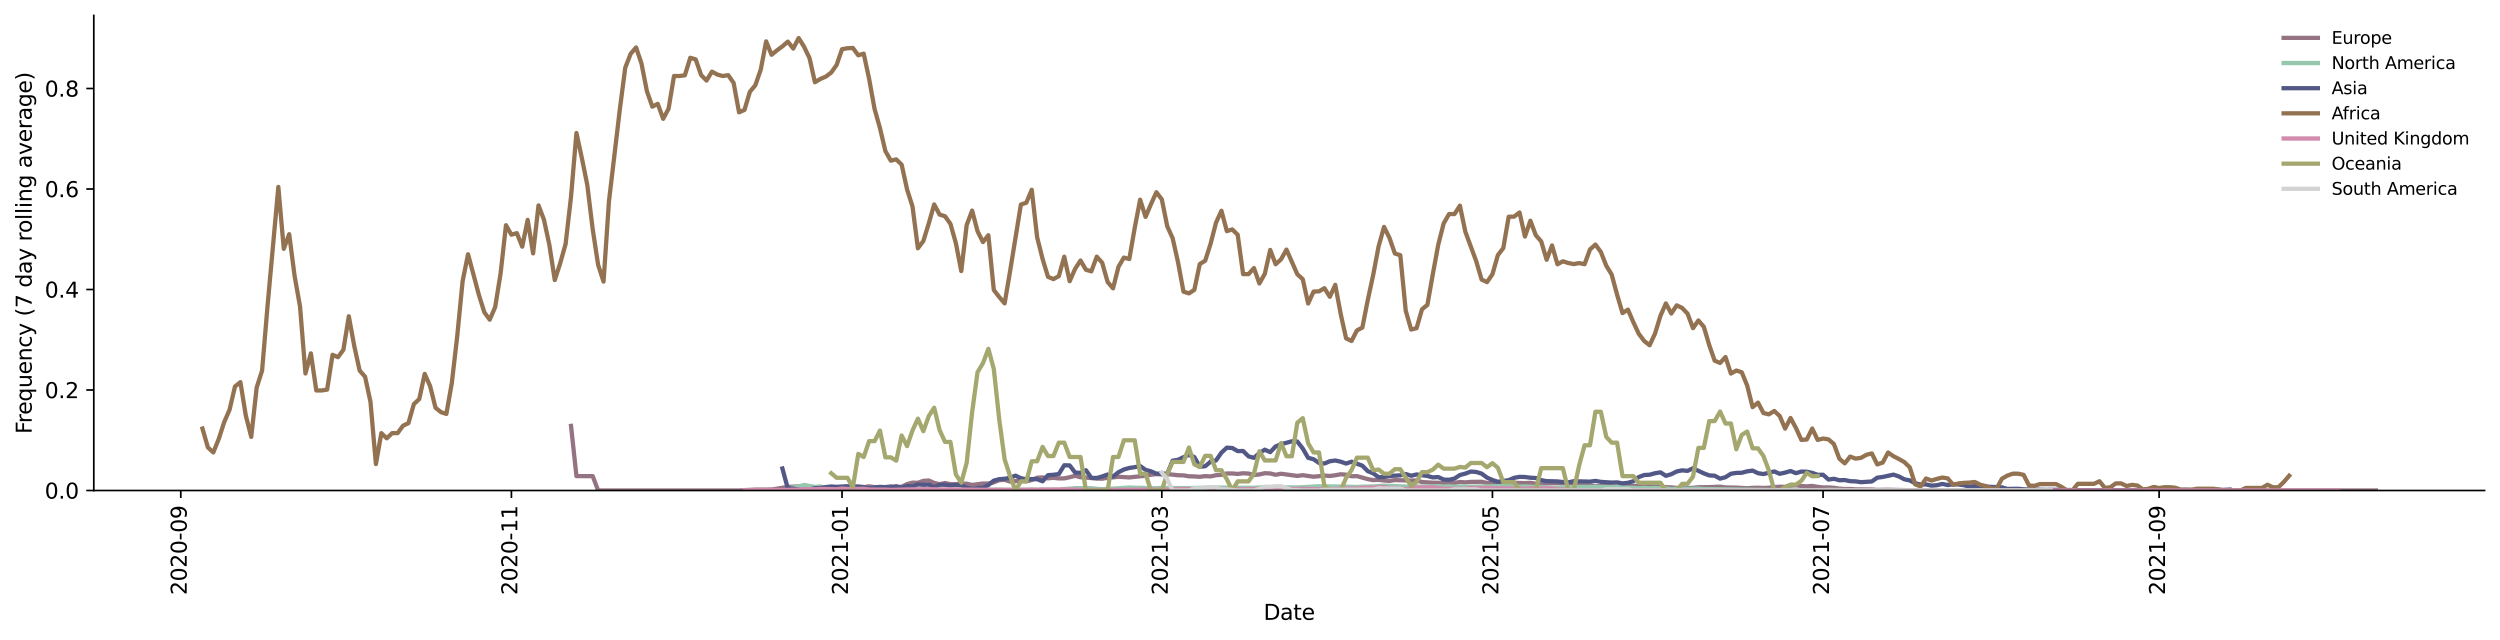 <?xml version="1.0" encoding="utf-8" standalone="no"?>
<!DOCTYPE svg PUBLIC "-//W3C//DTD SVG 1.1//EN"
  "http://www.w3.org/Graphics/SVG/1.1/DTD/svg11.dtd">
<svg height="298.621pt" version="1.1" viewBox="0 0 1166.981 298.621" width="1166.981pt" xmlns="http://www.w3.org/2000/svg" xmlns:xlink="http://www.w3.org/1999/xlink">
 <defs>
  <style type="text/css">*{stroke-linecap:butt;stroke-linejoin:round;}</style>
 </defs>
 <g id="figure_1">
  <g id="patch_1">
   <path d="M 0 298.621 
L 1166.981 298.621 
L 1166.981 0 
L 0 0 
z
" style="fill:#ffffff;"/>
  </g>
  <g id="axes_1">
   <g id="patch_2">
    <path d="M 43.781 228.96 
L 1159.781 228.96 
L 1159.781 7.2 
L 43.781 7.2 
z
" style="fill:#ffffff;"/>
   </g>
   <g id="matplotlib.axis_1">
    <g id="xtick_1">
     <g id="line2d_1">
      <defs>
       <path d="M 0 0 
L 0 3.5 
" id="mf5bea81664" style="stroke:#000000;stroke-width:0.8;"/>
      </defs>
      <g>
       <use style="stroke:#000000;stroke-width:0.8;" x="84.388" xlink:href="#mf5bea81664" y="228.96"/>
      </g>
     </g>
     <g id="text_1">
      <!-- 2020-09 -->
      <g transform="translate(87.148 277.743)rotate(-90)scale(0.1 -0.1)">
       <defs>
        <path d="M 1228 531 
L 3431 531 
L 3431 0 
L 469 0 
L 469 531 
Q 828 903 1448 1529 
Q 2069 2156 2228 2338 
Q 2531 2678 2651 2914 
Q 2772 3150 2772 3378 
Q 2772 3750 2511 3984 
Q 2250 4219 1831 4219 
Q 1534 4219 1204 4116 
Q 875 4013 500 3803 
L 500 4441 
Q 881 4594 1212 4672 
Q 1544 4750 1819 4750 
Q 2544 4750 2975 4387 
Q 3406 4025 3406 3419 
Q 3406 3131 3298 2873 
Q 3191 2616 2906 2266 
Q 2828 2175 2409 1742 
Q 1991 1309 1228 531 
z
" id="DejaVuSans-32" transform="scale(0.016)"/>
        <path d="M 2034 4250 
Q 1547 4250 1301 3770 
Q 1056 3291 1056 2328 
Q 1056 1369 1301 889 
Q 1547 409 2034 409 
Q 2525 409 2770 889 
Q 3016 1369 3016 2328 
Q 3016 3291 2770 3770 
Q 2525 4250 2034 4250 
z
M 2034 4750 
Q 2819 4750 3233 4129 
Q 3647 3509 3647 2328 
Q 3647 1150 3233 529 
Q 2819 -91 2034 -91 
Q 1250 -91 836 529 
Q 422 1150 422 2328 
Q 422 3509 836 4129 
Q 1250 4750 2034 4750 
z
" id="DejaVuSans-30" transform="scale(0.016)"/>
        <path d="M 313 2009 
L 1997 2009 
L 1997 1497 
L 313 1497 
L 313 2009 
z
" id="DejaVuSans-2d" transform="scale(0.016)"/>
        <path d="M 703 97 
L 703 672 
Q 941 559 1184 500 
Q 1428 441 1663 441 
Q 2288 441 2617 861 
Q 2947 1281 2994 2138 
Q 2813 1869 2534 1725 
Q 2256 1581 1919 1581 
Q 1219 1581 811 2004 
Q 403 2428 403 3163 
Q 403 3881 828 4315 
Q 1253 4750 1959 4750 
Q 2769 4750 3195 4129 
Q 3622 3509 3622 2328 
Q 3622 1225 3098 567 
Q 2575 -91 1691 -91 
Q 1453 -91 1209 -44 
Q 966 3 703 97 
z
M 1959 2075 
Q 2384 2075 2632 2365 
Q 2881 2656 2881 3163 
Q 2881 3666 2632 3958 
Q 2384 4250 1959 4250 
Q 1534 4250 1286 3958 
Q 1038 3666 1038 3163 
Q 1038 2656 1286 2365 
Q 1534 2075 1959 2075 
z
" id="DejaVuSans-39" transform="scale(0.016)"/>
       </defs>
       <use xlink:href="#DejaVuSans-32"/>
       <use x="63.623" xlink:href="#DejaVuSans-30"/>
       <use x="127.246" xlink:href="#DejaVuSans-32"/>
       <use x="190.869" xlink:href="#DejaVuSans-30"/>
       <use x="254.492" xlink:href="#DejaVuSans-2d"/>
       <use x="290.576" xlink:href="#DejaVuSans-30"/>
       <use x="354.199" xlink:href="#DejaVuSans-39"/>
      </g>
     </g>
    </g>
    <g id="xtick_2">
     <g id="line2d_2">
      <g>
       <use style="stroke:#000000;stroke-width:0.8;" x="238.721" xlink:href="#mf5bea81664" y="228.96"/>
      </g>
     </g>
     <g id="text_2">
      <!-- 2020-11 -->
      <g transform="translate(241.48 277.743)rotate(-90)scale(0.1 -0.1)">
       <defs>
        <path d="M 794 531 
L 1825 531 
L 1825 4091 
L 703 3866 
L 703 4441 
L 1819 4666 
L 2450 4666 
L 2450 531 
L 3481 531 
L 3481 0 
L 794 0 
L 794 531 
z
" id="DejaVuSans-31" transform="scale(0.016)"/>
       </defs>
       <use xlink:href="#DejaVuSans-32"/>
       <use x="63.623" xlink:href="#DejaVuSans-30"/>
       <use x="127.246" xlink:href="#DejaVuSans-32"/>
       <use x="190.869" xlink:href="#DejaVuSans-30"/>
       <use x="254.492" xlink:href="#DejaVuSans-2d"/>
       <use x="290.576" xlink:href="#DejaVuSans-31"/>
       <use x="354.199" xlink:href="#DejaVuSans-31"/>
      </g>
     </g>
    </g>
    <g id="xtick_3">
     <g id="line2d_3">
      <g>
       <use style="stroke:#000000;stroke-width:0.8;" x="393.053" xlink:href="#mf5bea81664" y="228.96"/>
      </g>
     </g>
     <g id="text_3">
      <!-- 2021-01 -->
      <g transform="translate(395.812 277.743)rotate(-90)scale(0.1 -0.1)">
       <use xlink:href="#DejaVuSans-32"/>
       <use x="63.623" xlink:href="#DejaVuSans-30"/>
       <use x="127.246" xlink:href="#DejaVuSans-32"/>
       <use x="190.869" xlink:href="#DejaVuSans-31"/>
       <use x="254.492" xlink:href="#DejaVuSans-2d"/>
       <use x="290.576" xlink:href="#DejaVuSans-30"/>
       <use x="354.199" xlink:href="#DejaVuSans-31"/>
      </g>
     </g>
    </g>
    <g id="xtick_4">
     <g id="line2d_4">
      <g>
       <use style="stroke:#000000;stroke-width:0.8;" x="542.325" xlink:href="#mf5bea81664" y="228.96"/>
      </g>
     </g>
     <g id="text_4">
      <!-- 2021-03 -->
      <g transform="translate(545.085 277.743)rotate(-90)scale(0.1 -0.1)">
       <defs>
        <path d="M 2597 2516 
Q 3050 2419 3304 2112 
Q 3559 1806 3559 1356 
Q 3559 666 3084 287 
Q 2609 -91 1734 -91 
Q 1441 -91 1130 -33 
Q 819 25 488 141 
L 488 750 
Q 750 597 1062 519 
Q 1375 441 1716 441 
Q 2309 441 2620 675 
Q 2931 909 2931 1356 
Q 2931 1769 2642 2001 
Q 2353 2234 1838 2234 
L 1294 2234 
L 1294 2753 
L 1863 2753 
Q 2328 2753 2575 2939 
Q 2822 3125 2822 3475 
Q 2822 3834 2567 4026 
Q 2313 4219 1838 4219 
Q 1578 4219 1281 4162 
Q 984 4106 628 3988 
L 628 4550 
Q 988 4650 1302 4700 
Q 1616 4750 1894 4750 
Q 2613 4750 3031 4423 
Q 3450 4097 3450 3541 
Q 3450 3153 3228 2886 
Q 3006 2619 2597 2516 
z
" id="DejaVuSans-33" transform="scale(0.016)"/>
       </defs>
       <use xlink:href="#DejaVuSans-32"/>
       <use x="63.623" xlink:href="#DejaVuSans-30"/>
       <use x="127.246" xlink:href="#DejaVuSans-32"/>
       <use x="190.869" xlink:href="#DejaVuSans-31"/>
       <use x="254.492" xlink:href="#DejaVuSans-2d"/>
       <use x="290.576" xlink:href="#DejaVuSans-30"/>
       <use x="354.199" xlink:href="#DejaVuSans-33"/>
      </g>
     </g>
    </g>
    <g id="xtick_5">
     <g id="line2d_5">
      <g>
       <use style="stroke:#000000;stroke-width:0.8;" x="696.658" xlink:href="#mf5bea81664" y="228.96"/>
      </g>
     </g>
     <g id="text_5">
      <!-- 2021-05 -->
      <g transform="translate(699.417 277.743)rotate(-90)scale(0.1 -0.1)">
       <defs>
        <path d="M 691 4666 
L 3169 4666 
L 3169 4134 
L 1269 4134 
L 1269 2991 
Q 1406 3038 1543 3061 
Q 1681 3084 1819 3084 
Q 2600 3084 3056 2656 
Q 3513 2228 3513 1497 
Q 3513 744 3044 326 
Q 2575 -91 1722 -91 
Q 1428 -91 1123 -41 
Q 819 9 494 109 
L 494 744 
Q 775 591 1075 516 
Q 1375 441 1709 441 
Q 2250 441 2565 725 
Q 2881 1009 2881 1497 
Q 2881 1984 2565 2268 
Q 2250 2553 1709 2553 
Q 1456 2553 1204 2497 
Q 953 2441 691 2322 
L 691 4666 
z
" id="DejaVuSans-35" transform="scale(0.016)"/>
       </defs>
       <use xlink:href="#DejaVuSans-32"/>
       <use x="63.623" xlink:href="#DejaVuSans-30"/>
       <use x="127.246" xlink:href="#DejaVuSans-32"/>
       <use x="190.869" xlink:href="#DejaVuSans-31"/>
       <use x="254.492" xlink:href="#DejaVuSans-2d"/>
       <use x="290.576" xlink:href="#DejaVuSans-30"/>
       <use x="354.199" xlink:href="#DejaVuSans-35"/>
      </g>
     </g>
    </g>
    <g id="xtick_6">
     <g id="line2d_6">
      <g>
       <use style="stroke:#000000;stroke-width:0.8;" x="850.99" xlink:href="#mf5bea81664" y="228.96"/>
      </g>
     </g>
     <g id="text_6">
      <!-- 2021-07 -->
      <g transform="translate(853.749 277.743)rotate(-90)scale(0.1 -0.1)">
       <defs>
        <path d="M 525 4666 
L 3525 4666 
L 3525 4397 
L 1831 0 
L 1172 0 
L 2766 4134 
L 525 4134 
L 525 4666 
z
" id="DejaVuSans-37" transform="scale(0.016)"/>
       </defs>
       <use xlink:href="#DejaVuSans-32"/>
       <use x="63.623" xlink:href="#DejaVuSans-30"/>
       <use x="127.246" xlink:href="#DejaVuSans-32"/>
       <use x="190.869" xlink:href="#DejaVuSans-31"/>
       <use x="254.492" xlink:href="#DejaVuSans-2d"/>
       <use x="290.576" xlink:href="#DejaVuSans-30"/>
       <use x="354.199" xlink:href="#DejaVuSans-37"/>
      </g>
     </g>
    </g>
    <g id="xtick_7">
     <g id="line2d_7">
      <g>
       <use style="stroke:#000000;stroke-width:0.8;" x="1007.852" xlink:href="#mf5bea81664" y="228.96"/>
      </g>
     </g>
     <g id="text_7">
      <!-- 2021-09 -->
      <g transform="translate(1010.612 277.743)rotate(-90)scale(0.1 -0.1)">
       <use xlink:href="#DejaVuSans-32"/>
       <use x="63.623" xlink:href="#DejaVuSans-30"/>
       <use x="127.246" xlink:href="#DejaVuSans-32"/>
       <use x="190.869" xlink:href="#DejaVuSans-31"/>
       <use x="254.492" xlink:href="#DejaVuSans-2d"/>
       <use x="290.576" xlink:href="#DejaVuSans-30"/>
       <use x="354.199" xlink:href="#DejaVuSans-39"/>
      </g>
     </g>
    </g>
    <g id="text_8">
     <!-- Date -->
     <g transform="translate(589.83 289.341)scale(0.1 -0.1)">
      <defs>
       <path d="M 1259 4147 
L 1259 519 
L 2022 519 
Q 2988 519 3436 956 
Q 3884 1394 3884 2338 
Q 3884 3275 3436 3711 
Q 2988 4147 2022 4147 
L 1259 4147 
z
M 628 4666 
L 1925 4666 
Q 3281 4666 3915 4102 
Q 4550 3538 4550 2338 
Q 4550 1131 3912 565 
Q 3275 0 1925 0 
L 628 0 
L 628 4666 
z
" id="DejaVuSans-44" transform="scale(0.016)"/>
       <path d="M 2194 1759 
Q 1497 1759 1228 1600 
Q 959 1441 959 1056 
Q 959 750 1161 570 
Q 1363 391 1709 391 
Q 2188 391 2477 730 
Q 2766 1069 2766 1631 
L 2766 1759 
L 2194 1759 
z
M 3341 1997 
L 3341 0 
L 2766 0 
L 2766 531 
Q 2569 213 2275 61 
Q 1981 -91 1556 -91 
Q 1019 -91 701 211 
Q 384 513 384 1019 
Q 384 1609 779 1909 
Q 1175 2209 1959 2209 
L 2766 2209 
L 2766 2266 
Q 2766 2663 2505 2880 
Q 2244 3097 1772 3097 
Q 1472 3097 1187 3025 
Q 903 2953 641 2809 
L 641 3341 
Q 956 3463 1253 3523 
Q 1550 3584 1831 3584 
Q 2591 3584 2966 3190 
Q 3341 2797 3341 1997 
z
" id="DejaVuSans-61" transform="scale(0.016)"/>
       <path d="M 1172 4494 
L 1172 3500 
L 2356 3500 
L 2356 3053 
L 1172 3053 
L 1172 1153 
Q 1172 725 1289 603 
Q 1406 481 1766 481 
L 2356 481 
L 2356 0 
L 1766 0 
Q 1100 0 847 248 
Q 594 497 594 1153 
L 594 3053 
L 172 3053 
L 172 3500 
L 594 3500 
L 594 4494 
L 1172 4494 
z
" id="DejaVuSans-74" transform="scale(0.016)"/>
       <path d="M 3597 1894 
L 3597 1613 
L 953 1613 
Q 991 1019 1311 708 
Q 1631 397 2203 397 
Q 2534 397 2845 478 
Q 3156 559 3463 722 
L 3463 178 
Q 3153 47 2828 -22 
Q 2503 -91 2169 -91 
Q 1331 -91 842 396 
Q 353 884 353 1716 
Q 353 2575 817 3079 
Q 1281 3584 2069 3584 
Q 2775 3584 3186 3129 
Q 3597 2675 3597 1894 
z
M 3022 2063 
Q 3016 2534 2758 2815 
Q 2500 3097 2075 3097 
Q 1594 3097 1305 2825 
Q 1016 2553 972 2059 
L 3022 2063 
z
" id="DejaVuSans-65" transform="scale(0.016)"/>
      </defs>
      <use xlink:href="#DejaVuSans-44"/>
      <use x="77.002" xlink:href="#DejaVuSans-61"/>
      <use x="138.281" xlink:href="#DejaVuSans-74"/>
      <use x="177.49" xlink:href="#DejaVuSans-65"/>
     </g>
    </g>
   </g>
   <g id="matplotlib.axis_2">
    <g id="ytick_1">
     <g id="line2d_8">
      <defs>
       <path d="M 0 0 
L -3.5 0 
" id="mf7f857dc1d" style="stroke:#000000;stroke-width:0.8;"/>
      </defs>
      <g>
       <use style="stroke:#000000;stroke-width:0.8;" x="43.781" xlink:href="#mf7f857dc1d" y="228.96"/>
      </g>
     </g>
     <g id="text_9">
      <!-- 0.0 -->
      <g transform="translate(20.878 232.759)scale(0.1 -0.1)">
       <defs>
        <path d="M 684 794 
L 1344 794 
L 1344 0 
L 684 0 
L 684 794 
z
" id="DejaVuSans-2e" transform="scale(0.016)"/>
       </defs>
       <use xlink:href="#DejaVuSans-30"/>
       <use x="63.623" xlink:href="#DejaVuSans-2e"/>
       <use x="95.41" xlink:href="#DejaVuSans-30"/>
      </g>
     </g>
    </g>
    <g id="ytick_2">
     <g id="line2d_9">
      <g>
       <use style="stroke:#000000;stroke-width:0.8;" x="43.781" xlink:href="#mf7f857dc1d" y="182.047"/>
      </g>
     </g>
     <g id="text_10">
      <!-- 0.2 -->
      <g transform="translate(20.878 185.847)scale(0.1 -0.1)">
       <use xlink:href="#DejaVuSans-30"/>
       <use x="63.623" xlink:href="#DejaVuSans-2e"/>
       <use x="95.41" xlink:href="#DejaVuSans-32"/>
      </g>
     </g>
    </g>
    <g id="ytick_3">
     <g id="line2d_10">
      <g>
       <use style="stroke:#000000;stroke-width:0.8;" x="43.781" xlink:href="#mf7f857dc1d" y="135.135"/>
      </g>
     </g>
     <g id="text_11">
      <!-- 0.4 -->
      <g transform="translate(20.878 138.934)scale(0.1 -0.1)">
       <defs>
        <path d="M 2419 4116 
L 825 1625 
L 2419 1625 
L 2419 4116 
z
M 2253 4666 
L 3047 4666 
L 3047 1625 
L 3713 1625 
L 3713 1100 
L 3047 1100 
L 3047 0 
L 2419 0 
L 2419 1100 
L 313 1100 
L 313 1709 
L 2253 4666 
z
" id="DejaVuSans-34" transform="scale(0.016)"/>
       </defs>
       <use xlink:href="#DejaVuSans-30"/>
       <use x="63.623" xlink:href="#DejaVuSans-2e"/>
       <use x="95.41" xlink:href="#DejaVuSans-34"/>
      </g>
     </g>
    </g>
    <g id="ytick_4">
     <g id="line2d_11">
      <g>
       <use style="stroke:#000000;stroke-width:0.8;" x="43.781" xlink:href="#mf7f857dc1d" y="88.222"/>
      </g>
     </g>
     <g id="text_12">
      <!-- 0.6 -->
      <g transform="translate(20.878 92.021)scale(0.1 -0.1)">
       <defs>
        <path d="M 2113 2584 
Q 1688 2584 1439 2293 
Q 1191 2003 1191 1497 
Q 1191 994 1439 701 
Q 1688 409 2113 409 
Q 2538 409 2786 701 
Q 3034 994 3034 1497 
Q 3034 2003 2786 2293 
Q 2538 2584 2113 2584 
z
M 3366 4563 
L 3366 3988 
Q 3128 4100 2886 4159 
Q 2644 4219 2406 4219 
Q 1781 4219 1451 3797 
Q 1122 3375 1075 2522 
Q 1259 2794 1537 2939 
Q 1816 3084 2150 3084 
Q 2853 3084 3261 2657 
Q 3669 2231 3669 1497 
Q 3669 778 3244 343 
Q 2819 -91 2113 -91 
Q 1303 -91 875 529 
Q 447 1150 447 2328 
Q 447 3434 972 4092 
Q 1497 4750 2381 4750 
Q 2619 4750 2861 4703 
Q 3103 4656 3366 4563 
z
" id="DejaVuSans-36" transform="scale(0.016)"/>
       </defs>
       <use xlink:href="#DejaVuSans-30"/>
       <use x="63.623" xlink:href="#DejaVuSans-2e"/>
       <use x="95.41" xlink:href="#DejaVuSans-36"/>
      </g>
     </g>
    </g>
    <g id="ytick_5">
     <g id="line2d_12">
      <g>
       <use style="stroke:#000000;stroke-width:0.8;" x="43.781" xlink:href="#mf7f857dc1d" y="41.31"/>
      </g>
     </g>
     <g id="text_13">
      <!-- 0.8 -->
      <g transform="translate(20.878 45.109)scale(0.1 -0.1)">
       <defs>
        <path d="M 2034 2216 
Q 1584 2216 1326 1975 
Q 1069 1734 1069 1313 
Q 1069 891 1326 650 
Q 1584 409 2034 409 
Q 2484 409 2743 651 
Q 3003 894 3003 1313 
Q 3003 1734 2745 1975 
Q 2488 2216 2034 2216 
z
M 1403 2484 
Q 997 2584 770 2862 
Q 544 3141 544 3541 
Q 544 4100 942 4425 
Q 1341 4750 2034 4750 
Q 2731 4750 3128 4425 
Q 3525 4100 3525 3541 
Q 3525 3141 3298 2862 
Q 3072 2584 2669 2484 
Q 3125 2378 3379 2068 
Q 3634 1759 3634 1313 
Q 3634 634 3220 271 
Q 2806 -91 2034 -91 
Q 1263 -91 848 271 
Q 434 634 434 1313 
Q 434 1759 690 2068 
Q 947 2378 1403 2484 
z
M 1172 3481 
Q 1172 3119 1398 2916 
Q 1625 2713 2034 2713 
Q 2441 2713 2670 2916 
Q 2900 3119 2900 3481 
Q 2900 3844 2670 4047 
Q 2441 4250 2034 4250 
Q 1625 4250 1398 4047 
Q 1172 3844 1172 3481 
z
" id="DejaVuSans-38" transform="scale(0.016)"/>
       </defs>
       <use xlink:href="#DejaVuSans-30"/>
       <use x="63.623" xlink:href="#DejaVuSans-2e"/>
       <use x="95.41" xlink:href="#DejaVuSans-38"/>
      </g>
     </g>
    </g>
    <g id="text_14">
     <!-- Frequency (7 day rolling average) -->
     <g transform="translate(14.798 202.529)rotate(-90)scale(0.1 -0.1)">
      <defs>
       <path d="M 628 4666 
L 3309 4666 
L 3309 4134 
L 1259 4134 
L 1259 2759 
L 3109 2759 
L 3109 2228 
L 1259 2228 
L 1259 0 
L 628 0 
L 628 4666 
z
" id="DejaVuSans-46" transform="scale(0.016)"/>
       <path d="M 2631 2963 
Q 2534 3019 2420 3045 
Q 2306 3072 2169 3072 
Q 1681 3072 1420 2755 
Q 1159 2438 1159 1844 
L 1159 0 
L 581 0 
L 581 3500 
L 1159 3500 
L 1159 2956 
Q 1341 3275 1631 3429 
Q 1922 3584 2338 3584 
Q 2397 3584 2469 3576 
Q 2541 3569 2628 3553 
L 2631 2963 
z
" id="DejaVuSans-72" transform="scale(0.016)"/>
       <path d="M 947 1747 
Q 947 1113 1208 752 
Q 1469 391 1925 391 
Q 2381 391 2643 752 
Q 2906 1113 2906 1747 
Q 2906 2381 2643 2742 
Q 2381 3103 1925 3103 
Q 1469 3103 1208 2742 
Q 947 2381 947 1747 
z
M 2906 525 
Q 2725 213 2448 61 
Q 2172 -91 1784 -91 
Q 1150 -91 751 415 
Q 353 922 353 1747 
Q 353 2572 751 3078 
Q 1150 3584 1784 3584 
Q 2172 3584 2448 3432 
Q 2725 3281 2906 2969 
L 2906 3500 
L 3481 3500 
L 3481 -1331 
L 2906 -1331 
L 2906 525 
z
" id="DejaVuSans-71" transform="scale(0.016)"/>
       <path d="M 544 1381 
L 544 3500 
L 1119 3500 
L 1119 1403 
Q 1119 906 1312 657 
Q 1506 409 1894 409 
Q 2359 409 2629 706 
Q 2900 1003 2900 1516 
L 2900 3500 
L 3475 3500 
L 3475 0 
L 2900 0 
L 2900 538 
Q 2691 219 2414 64 
Q 2138 -91 1772 -91 
Q 1169 -91 856 284 
Q 544 659 544 1381 
z
M 1991 3584 
L 1991 3584 
z
" id="DejaVuSans-75" transform="scale(0.016)"/>
       <path d="M 3513 2113 
L 3513 0 
L 2938 0 
L 2938 2094 
Q 2938 2591 2744 2837 
Q 2550 3084 2163 3084 
Q 1697 3084 1428 2787 
Q 1159 2491 1159 1978 
L 1159 0 
L 581 0 
L 581 3500 
L 1159 3500 
L 1159 2956 
Q 1366 3272 1645 3428 
Q 1925 3584 2291 3584 
Q 2894 3584 3203 3211 
Q 3513 2838 3513 2113 
z
" id="DejaVuSans-6e" transform="scale(0.016)"/>
       <path d="M 3122 3366 
L 3122 2828 
Q 2878 2963 2633 3030 
Q 2388 3097 2138 3097 
Q 1578 3097 1268 2742 
Q 959 2388 959 1747 
Q 959 1106 1268 751 
Q 1578 397 2138 397 
Q 2388 397 2633 464 
Q 2878 531 3122 666 
L 3122 134 
Q 2881 22 2623 -34 
Q 2366 -91 2075 -91 
Q 1284 -91 818 406 
Q 353 903 353 1747 
Q 353 2603 823 3093 
Q 1294 3584 2113 3584 
Q 2378 3584 2631 3529 
Q 2884 3475 3122 3366 
z
" id="DejaVuSans-63" transform="scale(0.016)"/>
       <path d="M 2059 -325 
Q 1816 -950 1584 -1140 
Q 1353 -1331 966 -1331 
L 506 -1331 
L 506 -850 
L 844 -850 
Q 1081 -850 1212 -737 
Q 1344 -625 1503 -206 
L 1606 56 
L 191 3500 
L 800 3500 
L 1894 763 
L 2988 3500 
L 3597 3500 
L 2059 -325 
z
" id="DejaVuSans-79" transform="scale(0.016)"/>
       <path id="DejaVuSans-20" transform="scale(0.016)"/>
       <path d="M 1984 4856 
Q 1566 4138 1362 3434 
Q 1159 2731 1159 2009 
Q 1159 1288 1364 580 
Q 1569 -128 1984 -844 
L 1484 -844 
Q 1016 -109 783 600 
Q 550 1309 550 2009 
Q 550 2706 781 3412 
Q 1013 4119 1484 4856 
L 1984 4856 
z
" id="DejaVuSans-28" transform="scale(0.016)"/>
       <path d="M 2906 2969 
L 2906 4863 
L 3481 4863 
L 3481 0 
L 2906 0 
L 2906 525 
Q 2725 213 2448 61 
Q 2172 -91 1784 -91 
Q 1150 -91 751 415 
Q 353 922 353 1747 
Q 353 2572 751 3078 
Q 1150 3584 1784 3584 
Q 2172 3584 2448 3432 
Q 2725 3281 2906 2969 
z
M 947 1747 
Q 947 1113 1208 752 
Q 1469 391 1925 391 
Q 2381 391 2643 752 
Q 2906 1113 2906 1747 
Q 2906 2381 2643 2742 
Q 2381 3103 1925 3103 
Q 1469 3103 1208 2742 
Q 947 2381 947 1747 
z
" id="DejaVuSans-64" transform="scale(0.016)"/>
       <path d="M 1959 3097 
Q 1497 3097 1228 2736 
Q 959 2375 959 1747 
Q 959 1119 1226 758 
Q 1494 397 1959 397 
Q 2419 397 2687 759 
Q 2956 1122 2956 1747 
Q 2956 2369 2687 2733 
Q 2419 3097 1959 3097 
z
M 1959 3584 
Q 2709 3584 3137 3096 
Q 3566 2609 3566 1747 
Q 3566 888 3137 398 
Q 2709 -91 1959 -91 
Q 1206 -91 779 398 
Q 353 888 353 1747 
Q 353 2609 779 3096 
Q 1206 3584 1959 3584 
z
" id="DejaVuSans-6f" transform="scale(0.016)"/>
       <path d="M 603 4863 
L 1178 4863 
L 1178 0 
L 603 0 
L 603 4863 
z
" id="DejaVuSans-6c" transform="scale(0.016)"/>
       <path d="M 603 3500 
L 1178 3500 
L 1178 0 
L 603 0 
L 603 3500 
z
M 603 4863 
L 1178 4863 
L 1178 4134 
L 603 4134 
L 603 4863 
z
" id="DejaVuSans-69" transform="scale(0.016)"/>
       <path d="M 2906 1791 
Q 2906 2416 2648 2759 
Q 2391 3103 1925 3103 
Q 1463 3103 1205 2759 
Q 947 2416 947 1791 
Q 947 1169 1205 825 
Q 1463 481 1925 481 
Q 2391 481 2648 825 
Q 2906 1169 2906 1791 
z
M 3481 434 
Q 3481 -459 3084 -895 
Q 2688 -1331 1869 -1331 
Q 1566 -1331 1297 -1286 
Q 1028 -1241 775 -1147 
L 775 -588 
Q 1028 -725 1275 -790 
Q 1522 -856 1778 -856 
Q 2344 -856 2625 -561 
Q 2906 -266 2906 331 
L 2906 616 
Q 2728 306 2450 153 
Q 2172 0 1784 0 
Q 1141 0 747 490 
Q 353 981 353 1791 
Q 353 2603 747 3093 
Q 1141 3584 1784 3584 
Q 2172 3584 2450 3431 
Q 2728 3278 2906 2969 
L 2906 3500 
L 3481 3500 
L 3481 434 
z
" id="DejaVuSans-67" transform="scale(0.016)"/>
       <path d="M 191 3500 
L 800 3500 
L 1894 563 
L 2988 3500 
L 3597 3500 
L 2284 0 
L 1503 0 
L 191 3500 
z
" id="DejaVuSans-76" transform="scale(0.016)"/>
       <path d="M 513 4856 
L 1013 4856 
Q 1481 4119 1714 3412 
Q 1947 2706 1947 2009 
Q 1947 1309 1714 600 
Q 1481 -109 1013 -844 
L 513 -844 
Q 928 -128 1133 580 
Q 1338 1288 1338 2009 
Q 1338 2731 1133 3434 
Q 928 4138 513 4856 
z
" id="DejaVuSans-29" transform="scale(0.016)"/>
      </defs>
      <use xlink:href="#DejaVuSans-46"/>
      <use x="50.27" xlink:href="#DejaVuSans-72"/>
      <use x="89.133" xlink:href="#DejaVuSans-65"/>
      <use x="150.656" xlink:href="#DejaVuSans-71"/>
      <use x="214.133" xlink:href="#DejaVuSans-75"/>
      <use x="277.512" xlink:href="#DejaVuSans-65"/>
      <use x="339.035" xlink:href="#DejaVuSans-6e"/>
      <use x="402.414" xlink:href="#DejaVuSans-63"/>
      <use x="457.395" xlink:href="#DejaVuSans-79"/>
      <use x="516.574" xlink:href="#DejaVuSans-20"/>
      <use x="548.361" xlink:href="#DejaVuSans-28"/>
      <use x="587.375" xlink:href="#DejaVuSans-37"/>
      <use x="650.998" xlink:href="#DejaVuSans-20"/>
      <use x="682.785" xlink:href="#DejaVuSans-64"/>
      <use x="746.262" xlink:href="#DejaVuSans-61"/>
      <use x="807.541" xlink:href="#DejaVuSans-79"/>
      <use x="866.721" xlink:href="#DejaVuSans-20"/>
      <use x="898.508" xlink:href="#DejaVuSans-72"/>
      <use x="937.371" xlink:href="#DejaVuSans-6f"/>
      <use x="998.553" xlink:href="#DejaVuSans-6c"/>
      <use x="1026.336" xlink:href="#DejaVuSans-6c"/>
      <use x="1054.119" xlink:href="#DejaVuSans-69"/>
      <use x="1081.902" xlink:href="#DejaVuSans-6e"/>
      <use x="1145.281" xlink:href="#DejaVuSans-67"/>
      <use x="1208.758" xlink:href="#DejaVuSans-20"/>
      <use x="1240.545" xlink:href="#DejaVuSans-61"/>
      <use x="1301.824" xlink:href="#DejaVuSans-76"/>
      <use x="1361.004" xlink:href="#DejaVuSans-65"/>
      <use x="1422.527" xlink:href="#DejaVuSans-72"/>
      <use x="1463.641" xlink:href="#DejaVuSans-61"/>
      <use x="1524.92" xlink:href="#DejaVuSans-67"/>
      <use x="1588.396" xlink:href="#DejaVuSans-65"/>
      <use x="1649.92" xlink:href="#DejaVuSans-29"/>
     </g>
    </g>
   </g>
   <g id="line2d_13">
    <path clip-path="url(#p5413a90675)" d="M 266.551 198.802 
L 269.081 222.258 
L 276.671 222.258 
L 279.201 228.96 
L 344.982 228.96 
L 352.572 228.551 
L 360.163 228.522 
L 367.753 227.278 
L 372.813 227.063 
L 375.343 227.723 
L 380.403 228.101 
L 385.463 227.703 
L 387.993 227.571 
L 393.053 227.881 
L 395.583 227.543 
L 403.173 227.449 
L 405.703 227.002 
L 408.233 227.424 
L 410.763 227.723 
L 415.823 227.012 
L 418.353 227.49 
L 420.883 227.2 
L 423.414 225.995 
L 425.944 225.305 
L 428.474 225.354 
L 431.004 224.469 
L 433.534 224.277 
L 436.064 225.43 
L 438.594 226.025 
L 441.124 225.467 
L 443.654 226.024 
L 446.184 226.029 
L 448.714 225.746 
L 451.244 225.785 
L 453.774 226.373 
L 458.834 225.701 
L 461.364 225.71 
L 463.894 225.175 
L 466.424 224.113 
L 468.954 224.004 
L 471.484 224.784 
L 476.544 224.398 
L 479.074 224.696 
L 481.604 224.092 
L 484.134 222.996 
L 486.664 222.844 
L 489.195 223.28 
L 491.725 223.033 
L 494.255 223.32 
L 496.785 223.304 
L 499.315 222.765 
L 501.845 222.105 
L 504.375 222.762 
L 509.435 223.156 
L 511.965 223.386 
L 514.495 223.458 
L 517.025 222.997 
L 519.555 222.84 
L 522.085 222.548 
L 527.145 222.863 
L 534.735 222.063 
L 537.265 221.616 
L 539.795 221.31 
L 542.325 221.479 
L 544.855 221.297 
L 549.915 221.837 
L 552.445 221.902 
L 554.976 222.331 
L 557.506 222.389 
L 560.036 222.577 
L 562.566 222.246 
L 565.096 222.379 
L 567.626 221.842 
L 570.156 221.642 
L 572.686 221.022 
L 575.216 221.002 
L 577.746 221.233 
L 580.276 220.916 
L 582.806 221.051 
L 585.336 221.729 
L 587.866 221.465 
L 590.396 220.894 
L 592.926 221.001 
L 595.456 221.631 
L 597.986 221.146 
L 605.576 222.166 
L 608.106 221.814 
L 613.166 222.532 
L 618.227 222 
L 620.757 222.176 
L 623.287 221.859 
L 625.817 221.39 
L 628.347 221.581 
L 630.877 222.313 
L 633.407 222.246 
L 638.467 223.644 
L 640.997 224.112 
L 643.527 223.986 
L 646.057 224.299 
L 648.587 224.482 
L 651.117 224.103 
L 658.707 224.329 
L 661.237 224.259 
L 663.767 225.02 
L 668.827 225.327 
L 671.357 225.35 
L 673.887 225.595 
L 676.417 225.38 
L 678.947 225.43 
L 681.477 224.997 
L 684.008 225.175 
L 686.538 224.959 
L 691.598 224.889 
L 694.128 225.434 
L 696.658 225.486 
L 701.718 225.917 
L 706.778 225.381 
L 711.838 225.51 
L 714.368 225.388 
L 719.428 226.172 
L 721.958 225.555 
L 727.018 225.531 
L 729.548 225.651 
L 732.078 225.373 
L 734.608 226.109 
L 737.138 226.476 
L 742.198 226.619 
L 744.728 226.996 
L 749.789 226.834 
L 754.849 227.281 
L 757.379 226.848 
L 762.439 226.835 
L 767.499 226.706 
L 772.559 227.217 
L 780.149 227.511 
L 782.679 227.723 
L 785.209 227.69 
L 787.739 227.795 
L 790.269 227.718 
L 792.799 227.434 
L 797.859 227.387 
L 802.919 227.177 
L 805.449 227.525 
L 810.509 227.623 
L 815.57 227.911 
L 818.1 227.731 
L 820.63 227.674 
L 823.16 227.775 
L 825.69 227.659 
L 828.22 227.358 
L 830.75 227.205 
L 833.28 227.274 
L 835.81 226.698 
L 838.34 226.54 
L 840.87 226.871 
L 843.4 227.042 
L 845.93 226.819 
L 848.46 227.257 
L 850.99 227.547 
L 853.52 227.519 
L 856.05 227.705 
L 858.58 228.092 
L 861.11 228.283 
L 863.64 228.253 
L 866.17 228.444 
L 873.76 228.492 
L 876.29 228.672 
L 881.351 228.607 
L 894.001 228.878 
L 901.591 228.823 
L 937.011 228.951 
L 949.662 228.941 
L 962.312 228.941 
L 1109.054 228.941 
L 1109.054 228.941 
" style="fill:none;stroke:#947383;stroke-linecap:square;stroke-width:2;"/>
   </g>
   <g id="line2d_14">
    <path clip-path="url(#p5413a90675)" d="M 370.283 227.509 
L 372.813 227.137 
L 375.343 226.328 
L 377.873 226.88 
L 380.403 227.274 
L 382.933 227.047 
L 387.993 228.732 
L 410.763 228.659 
L 415.823 228.407 
L 428.474 228.608 
L 433.534 228.631 
L 438.594 228.83 
L 443.654 228.706 
L 451.244 228.68 
L 453.774 228.751 
L 466.424 228.534 
L 468.954 228.646 
L 494.255 228.51 
L 501.845 227.871 
L 509.435 227.873 
L 511.965 228.177 
L 514.495 228.349 
L 522.085 227.915 
L 527.145 227.577 
L 529.675 227.706 
L 532.205 227.697 
L 537.265 227.891 
L 539.795 227.882 
L 542.325 227.729 
L 554.976 227.874 
L 565.096 227.562 
L 585.336 227.702 
L 590.396 227.413 
L 605.576 227.527 
L 610.636 227.278 
L 615.696 226.972 
L 628.347 227.168 
L 633.407 227.327 
L 635.937 227.18 
L 640.997 227.079 
L 646.057 226.706 
L 658.707 227.21 
L 661.237 227.082 
L 663.767 227.156 
L 671.357 226.941 
L 673.887 227.112 
L 676.417 227.006 
L 678.947 227.185 
L 681.477 227.14 
L 686.538 227.221 
L 691.598 227.074 
L 704.248 226.869 
L 709.308 227.165 
L 711.838 227.067 
L 716.898 227.265 
L 719.428 227.303 
L 724.488 227.668 
L 729.548 227.645 
L 732.078 227.553 
L 734.608 227.296 
L 739.668 227.288 
L 754.849 227.254 
L 759.909 227.64 
L 764.969 227.886 
L 767.499 227.743 
L 770.029 227.906 
L 772.559 227.814 
L 777.619 227.962 
L 780.149 228.335 
L 782.679 228.082 
L 790.269 228.155 
L 792.799 228.058 
L 795.329 228.292 
L 830.75 228.763 
L 835.81 228.619 
L 840.87 228.796 
L 845.93 228.825 
L 850.99 228.738 
L 853.52 228.633 
L 871.23 228.882 
L 1060.983 228.948 
L 1060.983 228.948 
" style="fill:none;stroke:#96c6ad;stroke-linecap:square;stroke-width:2;"/>
   </g>
   <g id="line2d_15">
    <path clip-path="url(#p5413a90675)" d="M 365.223 218.695 
L 367.753 228.077 
L 370.283 228.077 
L 375.343 228.96 
L 380.403 227.896 
L 382.933 227.782 
L 385.463 227.365 
L 387.993 227.079 
L 390.523 227.252 
L 395.583 226.972 
L 398.113 227.08 
L 400.643 227.076 
L 403.173 227.364 
L 405.703 227.996 
L 408.233 227.522 
L 410.763 227.278 
L 415.823 227.52 
L 418.353 226.972 
L 420.883 227.641 
L 423.414 226.873 
L 425.944 227.015 
L 428.474 226.132 
L 431.004 226.295 
L 433.534 226.197 
L 436.064 227.345 
L 438.594 226.272 
L 441.124 226.284 
L 443.654 226.574 
L 446.184 226.378 
L 448.714 226.551 
L 451.244 227.625 
L 453.774 228.218 
L 456.304 227.823 
L 458.834 227.64 
L 461.364 226.426 
L 463.894 224.349 
L 466.424 223.674 
L 468.954 223.495 
L 471.484 223.023 
L 474.014 222.023 
L 476.544 223.224 
L 479.074 223.737 
L 481.604 223.602 
L 484.134 223.698 
L 486.664 224.667 
L 489.195 221.797 
L 491.725 221.623 
L 494.255 221.292 
L 496.785 217.175 
L 499.315 217.261 
L 501.845 220.574 
L 504.375 220.723 
L 506.905 219.508 
L 509.435 223.07 
L 511.965 223.12 
L 514.495 222.411 
L 517.025 221.508 
L 519.555 222.449 
L 522.085 220.437 
L 524.615 219.165 
L 527.145 218.445 
L 529.675 218.075 
L 532.205 217.527 
L 534.735 219.319 
L 537.265 220.012 
L 539.795 221.118 
L 542.325 221.063 
L 544.855 221.133 
L 547.385 215.033 
L 549.915 214.634 
L 552.445 213.407 
L 554.976 212.312 
L 557.506 213.376 
L 560.036 217.865 
L 562.566 217.631 
L 565.096 215.502 
L 567.626 214.946 
L 570.156 211.283 
L 572.686 208.968 
L 575.216 209.124 
L 577.746 210.574 
L 580.276 210.522 
L 582.806 213.04 
L 585.336 213.715 
L 587.866 211.497 
L 590.396 209.902 
L 592.926 211.047 
L 595.456 208.4 
L 597.986 207.36 
L 603.046 206.002 
L 605.576 206.107 
L 608.106 209.349 
L 610.636 213.713 
L 613.166 214.367 
L 615.696 216.094 
L 618.227 216.361 
L 620.757 215.312 
L 623.287 214.952 
L 625.817 215.505 
L 628.347 216.38 
L 630.877 215.526 
L 635.937 217.379 
L 638.467 219.925 
L 640.997 220.937 
L 643.527 222.772 
L 646.057 222.636 
L 648.587 222.185 
L 653.647 221.878 
L 656.177 221.258 
L 658.707 222.085 
L 661.237 221.475 
L 666.297 222.176 
L 668.827 222.852 
L 671.357 222.682 
L 673.887 223.855 
L 676.417 223.959 
L 678.947 223.388 
L 681.477 221.736 
L 684.008 221.083 
L 686.538 220.126 
L 689.068 220.305 
L 691.598 221.077 
L 694.128 222.939 
L 696.658 224.066 
L 699.188 224.893 
L 704.248 224.118 
L 706.778 223.038 
L 709.308 222.593 
L 711.838 222.668 
L 714.368 222.99 
L 716.898 223.141 
L 719.428 224.15 
L 721.958 224.589 
L 727.018 224.727 
L 729.548 225.009 
L 732.078 225.163 
L 734.608 224.626 
L 742.198 224.836 
L 744.728 224.473 
L 747.258 224.932 
L 752.319 225.263 
L 754.849 225.176 
L 757.379 225.633 
L 759.909 225.367 
L 762.439 224.652 
L 764.969 222.68 
L 767.499 221.736 
L 770.029 221.605 
L 772.559 220.91 
L 775.089 220.491 
L 777.619 222.106 
L 780.149 221.348 
L 782.679 220.077 
L 785.209 219.551 
L 787.739 219.803 
L 790.269 218.588 
L 795.329 220.959 
L 797.859 221.918 
L 800.389 222.06 
L 802.919 223.428 
L 805.449 222.753 
L 807.979 221.147 
L 810.509 220.741 
L 813.039 220.689 
L 815.57 220.014 
L 818.1 219.675 
L 820.63 220.887 
L 823.16 221.286 
L 828.22 220.073 
L 830.75 221.158 
L 833.28 220.606 
L 835.81 219.866 
L 838.34 220.865 
L 840.87 220.123 
L 843.4 220.209 
L 845.93 220.731 
L 848.46 221.632 
L 850.99 221.614 
L 853.52 223.843 
L 856.05 223.493 
L 858.58 224.176 
L 861.11 224.09 
L 863.64 224.607 
L 866.17 224.7 
L 868.7 225.085 
L 873.76 224.746 
L 876.29 222.973 
L 878.82 222.645 
L 883.881 221.549 
L 886.411 222.416 
L 888.941 223.744 
L 891.471 224.249 
L 894.001 225.601 
L 896.531 226.193 
L 899.061 226.122 
L 901.591 226.698 
L 904.121 226.493 
L 906.651 225.895 
L 909.181 226.42 
L 911.711 226.057 
L 914.241 226.163 
L 916.771 226.509 
L 919.301 227.119 
L 921.831 226.909 
L 924.361 226.887 
L 926.891 227.139 
L 934.481 227.498 
L 937.011 228.234 
L 942.071 228.163 
L 944.601 228.408 
L 954.722 228.663 
L 959.782 228.628 
L 972.432 228.847 
L 985.082 228.793 
L 1007.852 228.96 
L 1020.503 228.638 
L 1030.623 228.906 
L 1033.153 228.656 
L 1038.213 228.656 
L 1040.743 228.524 
L 1040.743 228.524 
" style="fill:none;stroke:#525886;stroke-linecap:square;stroke-width:2;"/>
   </g>
   <g id="line2d_16">
    <path clip-path="url(#p5413a90675)" d="M 94.509 200.05 
L 97.039 208.846 
L 99.569 211.184 
L 102.099 204.929 
L 104.629 197.111 
L 107.159 191.247 
L 109.689 180.421 
L 112.219 178.389 
L 114.749 194.026 
L 117.279 203.93 
L 119.809 180.925 
L 122.339 172.986 
L 124.869 143.014 
L 129.929 87.271 
L 132.459 116.14 
L 134.989 109.316 
L 137.519 128.863 
L 140.049 143.055 
L 142.579 174.33 
L 145.109 164.948 
L 147.639 182.258 
L 150.169 182.258 
L 152.699 181.863 
L 155.229 165.624 
L 157.759 166.728 
L 160.29 163.279 
L 162.82 147.641 
L 165.35 161.439 
L 167.88 172.987 
L 170.41 175.853 
L 172.94 187.581 
L 175.47 216.622 
L 178 202.187 
L 180.53 204.59 
L 183.06 202.184 
L 185.59 202.184 
L 188.12 198.732 
L 190.65 197.529 
L 193.18 188.648 
L 195.71 186.268 
L 198.24 174.54 
L 200.77 180.226 
L 203.3 190.345 
L 205.83 192.392 
L 208.36 193.208 
L 210.89 178.874 
L 213.42 156.981 
L 215.95 131.225 
L 218.48 118.695 
L 223.54 137.658 
L 226.071 145.752 
L 228.601 149.227 
L 231.131 143.379 
L 233.661 127.741 
L 236.191 105.13 
L 238.721 109.546 
L 241.251 108.83 
L 243.781 115.144 
L 246.311 102.634 
L 248.841 118.272 
L 251.371 95.875 
L 253.901 102.498 
L 256.431 114.302 
L 258.961 130.721 
L 261.491 122.902 
L 264.021 113.888 
L 266.551 91.8 
L 269.081 62.089 
L 271.611 73.817 
L 274.141 86.327 
L 276.671 107.015 
L 279.201 123.63 
L 281.731 131.449 
L 284.261 93.919 
L 289.321 51.168 
L 291.852 31.621 
L 294.382 25.105 
L 296.912 22.149 
L 299.442 29.67 
L 301.972 42.571 
L 304.502 49.788 
L 307.032 48.485 
L 309.562 55.462 
L 312.092 50.724 
L 314.622 35.477 
L 317.152 35.477 
L 319.682 35.164 
L 322.212 26.973 
L 324.742 27.728 
L 327.272 35.035 
L 329.802 37.591 
L 332.332 33.436 
L 334.862 34.808 
L 337.392 35.487 
L 339.922 35.086 
L 342.452 38.716 
L 344.982 52.424 
L 347.512 51.313 
L 350.042 42.828 
L 352.572 39.81 
L 355.102 32.525 
L 357.633 19.311 
L 360.163 25.566 
L 362.693 23.497 
L 365.223 21.638 
L 367.753 19.429 
L 370.283 22.664 
L 372.813 17.76 
L 375.343 21.839 
L 377.873 27.117 
L 380.403 38.385 
L 382.933 36.848 
L 385.463 35.785 
L 387.993 33.871 
L 390.523 30.325 
L 393.053 22.966 
L 395.583 22.521 
L 398.113 22.389 
L 400.643 25.815 
L 403.173 25.051 
L 405.703 36.825 
L 408.233 50.838 
L 410.763 59.804 
L 413.293 70.531 
L 415.823 74.994 
L 418.353 74.407 
L 420.883 76.849 
L 423.414 88.438 
L 425.944 96.367 
L 428.474 115.881 
L 431.004 112.513 
L 433.534 104.362 
L 436.064 95.434 
L 438.594 100.162 
L 441.124 100.944 
L 443.654 104.498 
L 446.184 113.484 
L 448.714 126.527 
L 451.244 105.057 
L 453.774 98.298 
L 456.304 107.919 
L 458.834 113 
L 461.364 109.808 
L 463.894 135.354 
L 466.424 138.638 
L 468.954 141.605 
L 471.484 126.68 
L 476.544 95.485 
L 479.074 94.635 
L 481.604 88.581 
L 484.134 110.785 
L 486.664 120.85 
L 489.195 129.21 
L 491.725 130.286 
L 494.255 128.884 
L 496.785 119.84 
L 499.315 131.28 
L 501.845 125.504 
L 504.375 121.605 
L 506.905 125.921 
L 509.435 126.666 
L 511.965 119.816 
L 514.495 122.655 
L 517.025 131.608 
L 519.555 134.605 
L 522.085 124.574 
L 524.615 120.24 
L 527.145 120.921 
L 529.675 106.429 
L 532.205 93.221 
L 534.735 101.235 
L 537.265 95.293 
L 539.795 89.73 
L 542.325 93.075 
L 544.855 105.607 
L 547.385 111.198 
L 549.915 122.51 
L 552.445 136.132 
L 554.976 136.944 
L 557.506 135.302 
L 560.036 123.272 
L 562.566 121.701 
L 565.096 113.791 
L 567.626 103.947 
L 570.156 98.387 
L 572.686 107.894 
L 575.216 107.088 
L 577.746 109.596 
L 580.276 127.97 
L 582.806 127.97 
L 585.336 125.129 
L 587.866 132.312 
L 590.396 127.839 
L 592.926 116.669 
L 595.456 123.338 
L 597.986 121.052 
L 600.516 116.505 
L 605.576 128.024 
L 608.106 130.324 
L 610.636 141.669 
L 613.166 136.112 
L 615.696 136.013 
L 618.227 134.522 
L 620.757 138.54 
L 623.287 132.97 
L 625.817 146.502 
L 628.347 157.93 
L 630.877 159.16 
L 633.407 154.245 
L 635.937 152.905 
L 638.467 140.06 
L 640.997 128.331 
L 643.527 114.981 
L 646.057 105.933 
L 648.587 111.027 
L 651.117 118.34 
L 653.647 119.122 
L 656.177 145 
L 658.707 153.829 
L 661.237 153.203 
L 663.767 144.401 
L 666.297 142.316 
L 668.827 127.961 
L 671.357 114.258 
L 673.887 104.307 
L 676.417 99.917 
L 678.947 99.917 
L 681.477 96.004 
L 684.008 108.164 
L 689.068 121.869 
L 691.598 130.481 
L 694.128 131.696 
L 696.658 128.012 
L 699.188 119.092 
L 701.718 115.825 
L 704.248 101.175 
L 706.778 101.117 
L 709.308 99.177 
L 711.838 110.419 
L 714.368 103.023 
L 716.898 109.807 
L 719.428 112.684 
L 721.958 121.249 
L 724.488 114.578 
L 727.018 123.363 
L 729.548 121.967 
L 732.078 122.775 
L 734.608 123.272 
L 737.138 122.802 
L 739.668 123.338 
L 742.198 116.445 
L 744.728 114.161 
L 747.258 117.595 
L 749.789 124.01 
L 752.319 128.165 
L 754.849 137.583 
L 757.379 146.14 
L 759.909 144.533 
L 762.439 150.405 
L 764.969 155.821 
L 767.499 159.159 
L 770.029 161.162 
L 772.559 155.706 
L 775.089 147.406 
L 777.619 141.645 
L 780.149 146.354 
L 782.679 142.531 
L 785.209 143.756 
L 787.739 146.408 
L 790.269 153.189 
L 792.799 149.592 
L 795.329 152.548 
L 797.859 161.095 
L 800.389 168.359 
L 802.919 169.43 
L 805.449 166.671 
L 807.979 174.378 
L 810.509 172.969 
L 813.039 173.773 
L 815.57 179.983 
L 818.1 190.049 
L 820.63 187.942 
L 823.16 192.807 
L 825.69 193.408 
L 828.22 191.842 
L 830.75 194.185 
L 833.28 200.064 
L 835.81 195.116 
L 838.34 199.791 
L 840.87 205.35 
L 843.4 205.152 
L 845.93 200.028 
L 848.46 205.339 
L 850.99 204.711 
L 853.52 205.089 
L 856.05 207.28 
L 858.58 214.088 
L 861.11 216.295 
L 863.64 213.125 
L 866.17 214.083 
L 868.7 213.719 
L 871.23 212.288 
L 873.76 211.67 
L 876.29 216.787 
L 878.82 215.933 
L 881.351 211.235 
L 883.881 212.978 
L 886.411 214.265 
L 888.941 215.711 
L 891.471 218.162 
L 894.001 226.103 
L 896.531 227.053 
L 899.061 223.353 
L 901.591 224.304 
L 904.121 223.548 
L 906.651 222.914 
L 909.181 223.305 
L 911.711 226.301 
L 914.241 225.659 
L 916.771 225.396 
L 919.301 225.267 
L 921.831 224.988 
L 924.361 226.255 
L 926.891 226.898 
L 929.421 227.918 
L 931.951 228.157 
L 934.481 223.458 
L 937.011 222.003 
L 939.541 221.118 
L 942.071 221.118 
L 944.601 221.642 
L 947.132 226.62 
L 949.662 226.795 
L 952.192 225.977 
L 959.782 225.977 
L 962.312 227.256 
L 964.842 228.96 
L 967.372 228.96 
L 969.902 225.847 
L 977.492 225.847 
L 980.022 224.644 
L 982.552 227.757 
L 985.082 227.456 
L 987.612 225.66 
L 990.142 225.66 
L 992.672 226.863 
L 995.202 226.341 
L 997.732 226.642 
L 1000.262 228.439 
L 1002.792 228.182 
L 1005.322 227.294 
L 1007.852 227.815 
L 1010.382 227.424 
L 1012.913 227.424 
L 1015.443 227.681 
L 1017.973 228.569 
L 1023.033 228.607 
L 1025.563 228.133 
L 1033.153 228.133 
L 1035.683 228.486 
L 1038.213 228.96 
L 1045.803 228.96 
L 1048.333 227.757 
L 1055.923 227.757 
L 1058.453 226.268 
L 1060.983 227.471 
L 1063.513 227.471 
L 1066.043 225.002 
L 1068.573 222.07 
L 1068.573 222.07 
" style="fill:none;stroke:#937252;stroke-linecap:square;stroke-width:2;"/>
   </g>
   <g id="line2d_17">
    <path clip-path="url(#p5413a90675)" d="M 347.512 228.769 
L 360.163 228.665 
L 365.223 228.773 
L 377.873 228.328 
L 380.403 228.385 
L 382.933 228.191 
L 390.523 228.399 
L 393.053 228.052 
L 395.583 228.256 
L 398.113 228.313 
L 403.173 228.133 
L 405.703 228.513 
L 413.293 228.557 
L 415.823 228.677 
L 423.414 228.463 
L 431.004 228.349 
L 463.894 228.656 
L 479.074 228.647 
L 481.604 228.555 
L 484.134 228.65 
L 486.664 228.534 
L 494.255 228.537 
L 496.785 228.451 
L 511.965 228.695 
L 532.205 228.615 
L 537.265 228.499 
L 542.325 228.606 
L 544.855 228.573 
L 549.915 228.304 
L 557.506 228.288 
L 560.036 228.57 
L 562.566 228.687 
L 570.156 228.613 
L 577.746 228.27 
L 580.276 228.37 
L 592.926 228.146 
L 597.986 228.241 
L 600.516 228.12 
L 603.046 228.252 
L 610.636 228.259 
L 615.696 228.417 
L 620.757 228.401 
L 625.817 228.185 
L 628.347 228.029 
L 633.407 228.056 
L 635.937 227.709 
L 640.997 227.646 
L 643.527 227.347 
L 646.057 227.438 
L 648.587 227.899 
L 653.647 228.104 
L 656.177 228.428 
L 658.707 227.817 
L 663.767 227.484 
L 666.297 227.599 
L 668.827 227.424 
L 671.357 227.885 
L 676.417 228.238 
L 678.947 228.108 
L 681.477 228.247 
L 684.008 228.18 
L 686.538 227.724 
L 689.068 227.882 
L 694.128 227.757 
L 699.188 227.998 
L 701.718 227.865 
L 704.248 228.01 
L 706.778 228.031 
L 709.308 227.941 
L 711.838 228.206 
L 714.368 227.956 
L 716.898 227.884 
L 724.488 227.997 
L 727.018 228.417 
L 734.608 228.738 
L 742.198 228.898 
L 754.849 228.831 
L 759.909 228.732 
L 767.499 228.814 
L 770.029 228.913 
L 792.799 228.838 
L 807.979 228.857 
L 815.57 228.96 
L 1091.344 228.953 
L 1091.344 228.953 
" style="fill:none;stroke:#d18cad;stroke-linecap:square;stroke-width:2;"/>
   </g>
   <g id="line2d_18">
    <path clip-path="url(#p5413a90675)" d="M 387.993 220.883 
L 390.523 223.026 
L 395.583 223.026 
L 398.113 227.494 
L 400.643 211.856 
L 403.173 213.322 
L 405.703 205.915 
L 408.233 205.915 
L 410.763 200.977 
L 413.293 213.487 
L 415.823 213.487 
L 418.353 215.03 
L 420.883 203.302 
L 423.414 208.24 
L 425.944 200.943 
L 428.474 195.424 
L 431.004 201.288 
L 433.534 194.251 
L 436.064 190.341 
L 438.594 200.766 
L 441.124 206.286 
L 443.654 206.286 
L 446.184 221.442 
L 448.714 225.351 
L 451.244 215.969 
L 453.774 192.513 
L 456.304 173.747 
L 458.834 169.537 
L 461.364 162.836 
L 463.894 172.218 
L 466.424 195.674 
L 468.954 214.439 
L 471.484 222.258 
L 474.014 228.96 
L 476.544 224.695 
L 479.074 224.695 
L 481.604 215.313 
L 484.134 215.313 
L 486.664 208.611 
L 489.195 212.876 
L 491.725 212.876 
L 494.255 206.621 
L 496.785 206.621 
L 499.315 213.322 
L 504.375 213.322 
L 506.905 228.96 
L 517.025 228.96 
L 519.555 213.322 
L 522.085 213.322 
L 524.615 205.504 
L 529.675 205.504 
L 532.205 221.141 
L 534.735 221.141 
L 537.265 228.96 
L 542.325 228.96 
L 544.855 221.141 
L 547.385 215.622 
L 552.445 215.622 
L 554.976 208.92 
L 557.506 216.739 
L 560.036 217.993 
L 562.566 212.781 
L 565.096 212.781 
L 567.626 219.483 
L 570.156 219.483 
L 572.686 223.747 
L 575.216 228.96 
L 577.746 224.695 
L 582.806 224.695 
L 585.336 221.087 
L 587.866 210.662 
L 590.396 214.926 
L 595.456 214.926 
L 597.986 206.807 
L 600.516 212.967 
L 603.046 212.967 
L 605.576 197.33 
L 608.106 195.197 
L 610.636 206.925 
L 613.166 211.19 
L 615.696 211.19 
L 618.227 226.828 
L 620.757 228.96 
L 625.817 228.96 
L 628.347 223.096 
L 630.877 219.487 
L 633.407 213.623 
L 638.467 213.623 
L 640.997 219.487 
L 643.527 219.187 
L 646.057 221.141 
L 648.587 221.141 
L 651.117 219.009 
L 653.647 219.009 
L 658.707 226.828 
L 661.237 224.951 
L 663.767 220.382 
L 666.297 220.382 
L 668.827 219.237 
L 671.357 216.892 
L 673.887 218.768 
L 678.947 218.768 
L 681.477 217.958 
L 684.008 218.264 
L 686.538 216.131 
L 691.598 216.131 
L 694.128 218.086 
L 696.658 216.216 
L 699.188 218.349 
L 701.718 225.051 
L 706.778 225.051 
L 709.308 228.96 
L 716.898 228.96 
L 719.428 218.535 
L 729.548 218.535 
L 732.078 228.96 
L 734.608 228.96 
L 737.138 217.232 
L 739.668 207.849 
L 742.198 207.849 
L 744.728 192.212 
L 747.258 192.212 
L 749.789 203.94 
L 752.319 206.621 
L 754.849 206.621 
L 757.379 222.258 
L 762.439 222.258 
L 764.969 225.351 
L 775.089 225.351 
L 777.619 228.96 
L 782.679 228.96 
L 785.209 225.832 
L 787.739 225.832 
L 790.269 222.482 
L 792.799 209.078 
L 795.329 209.078 
L 797.859 196.568 
L 800.389 196.568 
L 802.919 192.1 
L 805.449 197.685 
L 807.979 197.685 
L 810.509 209.714 
L 813.039 203.012 
L 815.57 201.448 
L 818.1 209.267 
L 820.63 209.267 
L 823.16 212.876 
L 825.69 219.577 
L 828.22 228.96 
L 830.75 228.96 
L 833.28 227.342 
L 835.81 226.225 
L 838.34 226.225 
L 840.87 224.421 
L 843.4 220.717 
L 845.93 222.335 
L 848.46 222.218 
L 848.46 222.218 
" style="fill:none;stroke:#a4a86f;stroke-linecap:square;stroke-width:2;"/>
   </g>
   <g id="line2d_19">
    <path clip-path="url(#p5413a90675)" d="M 542.325 220.62 
L 544.855 223.747 
L 547.385 228.96 
L 554.976 228.96 
L 557.506 227.983 
L 560.036 227.983 
L 565.096 227.429 
L 567.626 227.429 
L 570.156 228.406 
L 572.686 228.406 
L 577.746 228.96 
L 585.336 228.96 
L 587.866 228.151 
L 590.396 227.213 
L 592.926 227.213 
L 595.456 226.98 
L 597.986 226.98 
L 600.516 227.788 
L 603.046 228.727 
L 605.576 228.727 
L 608.106 228.96 
L 615.696 228.96 
L 618.227 228.63 
L 640.997 228.526 
L 643.527 227.902 
L 646.057 228.091 
L 653.647 228.091 
L 656.177 228.96 
L 676.417 228.96 
L 678.947 228.456 
L 689.068 228.456 
L 691.598 228.96 
L 747.258 228.96 
L 749.789 228.402 
L 759.909 228.402 
L 762.439 228.96 
L 828.22 228.96 
L 830.75 228.842 
L 840.87 228.842 
L 843.4 228.96 
L 957.252 228.859 
L 957.252 228.859 
" style="fill:none;stroke:#d3d3d3;stroke-linecap:square;stroke-width:2;"/>
   </g>
   <g id="patch_3">
    <path d="M 43.781 228.96 
L 43.781 7.2 
" style="fill:none;stroke:#000000;stroke-linecap:square;stroke-linejoin:miter;stroke-width:0.8;"/>
   </g>
   <g id="patch_4">
    <path d="M 43.781 228.96 
L 1159.781 228.96 
" style="fill:none;stroke:#000000;stroke-linecap:square;stroke-linejoin:miter;stroke-width:0.8;"/>
   </g>
   <g id="legend_1">
    <g id="line2d_20">
     <path d="M 1065.97 17.679 
L 1081.97 17.679 
" style="fill:none;stroke:#947383;stroke-linecap:square;stroke-width:2;"/>
    </g>
    <g id="line2d_21"/>
    <g id="text_15">
     <!-- Europe -->
     <g transform="translate(1088.37 20.479)scale(0.08 -0.08)">
      <defs>
       <path d="M 628 4666 
L 3578 4666 
L 3578 4134 
L 1259 4134 
L 1259 2753 
L 3481 2753 
L 3481 2222 
L 1259 2222 
L 1259 531 
L 3634 531 
L 3634 0 
L 628 0 
L 628 4666 
z
" id="DejaVuSans-45" transform="scale(0.016)"/>
       <path d="M 1159 525 
L 1159 -1331 
L 581 -1331 
L 581 3500 
L 1159 3500 
L 1159 2969 
Q 1341 3281 1617 3432 
Q 1894 3584 2278 3584 
Q 2916 3584 3314 3078 
Q 3713 2572 3713 1747 
Q 3713 922 3314 415 
Q 2916 -91 2278 -91 
Q 1894 -91 1617 61 
Q 1341 213 1159 525 
z
M 3116 1747 
Q 3116 2381 2855 2742 
Q 2594 3103 2138 3103 
Q 1681 3103 1420 2742 
Q 1159 2381 1159 1747 
Q 1159 1113 1420 752 
Q 1681 391 2138 391 
Q 2594 391 2855 752 
Q 3116 1113 3116 1747 
z
" id="DejaVuSans-70" transform="scale(0.016)"/>
      </defs>
      <use xlink:href="#DejaVuSans-45"/>
      <use x="63.184" xlink:href="#DejaVuSans-75"/>
      <use x="126.562" xlink:href="#DejaVuSans-72"/>
      <use x="165.426" xlink:href="#DejaVuSans-6f"/>
      <use x="226.607" xlink:href="#DejaVuSans-70"/>
      <use x="290.084" xlink:href="#DejaVuSans-65"/>
     </g>
    </g>
    <g id="line2d_22">
     <path d="M 1065.97 29.421 
L 1081.97 29.421 
" style="fill:none;stroke:#96c6ad;stroke-linecap:square;stroke-width:2;"/>
    </g>
    <g id="line2d_23"/>
    <g id="text_16">
     <!-- North America -->
     <g transform="translate(1088.37 32.221)scale(0.08 -0.08)">
      <defs>
       <path d="M 628 4666 
L 1478 4666 
L 3547 763 
L 3547 4666 
L 4159 4666 
L 4159 0 
L 3309 0 
L 1241 3903 
L 1241 0 
L 628 0 
L 628 4666 
z
" id="DejaVuSans-4e" transform="scale(0.016)"/>
       <path d="M 3513 2113 
L 3513 0 
L 2938 0 
L 2938 2094 
Q 2938 2591 2744 2837 
Q 2550 3084 2163 3084 
Q 1697 3084 1428 2787 
Q 1159 2491 1159 1978 
L 1159 0 
L 581 0 
L 581 4863 
L 1159 4863 
L 1159 2956 
Q 1366 3272 1645 3428 
Q 1925 3584 2291 3584 
Q 2894 3584 3203 3211 
Q 3513 2838 3513 2113 
z
" id="DejaVuSans-68" transform="scale(0.016)"/>
       <path d="M 2188 4044 
L 1331 1722 
L 3047 1722 
L 2188 4044 
z
M 1831 4666 
L 2547 4666 
L 4325 0 
L 3669 0 
L 3244 1197 
L 1141 1197 
L 716 0 
L 50 0 
L 1831 4666 
z
" id="DejaVuSans-41" transform="scale(0.016)"/>
       <path d="M 3328 2828 
Q 3544 3216 3844 3400 
Q 4144 3584 4550 3584 
Q 5097 3584 5394 3201 
Q 5691 2819 5691 2113 
L 5691 0 
L 5113 0 
L 5113 2094 
Q 5113 2597 4934 2840 
Q 4756 3084 4391 3084 
Q 3944 3084 3684 2787 
Q 3425 2491 3425 1978 
L 3425 0 
L 2847 0 
L 2847 2094 
Q 2847 2600 2669 2842 
Q 2491 3084 2119 3084 
Q 1678 3084 1418 2786 
Q 1159 2488 1159 1978 
L 1159 0 
L 581 0 
L 581 3500 
L 1159 3500 
L 1159 2956 
Q 1356 3278 1631 3431 
Q 1906 3584 2284 3584 
Q 2666 3584 2933 3390 
Q 3200 3197 3328 2828 
z
" id="DejaVuSans-6d" transform="scale(0.016)"/>
      </defs>
      <use xlink:href="#DejaVuSans-4e"/>
      <use x="74.805" xlink:href="#DejaVuSans-6f"/>
      <use x="135.986" xlink:href="#DejaVuSans-72"/>
      <use x="177.1" xlink:href="#DejaVuSans-74"/>
      <use x="216.309" xlink:href="#DejaVuSans-68"/>
      <use x="279.688" xlink:href="#DejaVuSans-20"/>
      <use x="311.475" xlink:href="#DejaVuSans-41"/>
      <use x="379.883" xlink:href="#DejaVuSans-6d"/>
      <use x="477.295" xlink:href="#DejaVuSans-65"/>
      <use x="538.818" xlink:href="#DejaVuSans-72"/>
      <use x="579.932" xlink:href="#DejaVuSans-69"/>
      <use x="607.715" xlink:href="#DejaVuSans-63"/>
      <use x="662.695" xlink:href="#DejaVuSans-61"/>
     </g>
    </g>
    <g id="line2d_24">
     <path d="M 1065.97 41.164 
L 1081.97 41.164 
" style="fill:none;stroke:#525886;stroke-linecap:square;stroke-width:2;"/>
    </g>
    <g id="line2d_25"/>
    <g id="text_17">
     <!-- Asia -->
     <g transform="translate(1088.37 43.964)scale(0.08 -0.08)">
      <defs>
       <path d="M 2834 3397 
L 2834 2853 
Q 2591 2978 2328 3040 
Q 2066 3103 1784 3103 
Q 1356 3103 1142 2972 
Q 928 2841 928 2578 
Q 928 2378 1081 2264 
Q 1234 2150 1697 2047 
L 1894 2003 
Q 2506 1872 2764 1633 
Q 3022 1394 3022 966 
Q 3022 478 2636 193 
Q 2250 -91 1575 -91 
Q 1294 -91 989 -36 
Q 684 19 347 128 
L 347 722 
Q 666 556 975 473 
Q 1284 391 1588 391 
Q 1994 391 2212 530 
Q 2431 669 2431 922 
Q 2431 1156 2273 1281 
Q 2116 1406 1581 1522 
L 1381 1569 
Q 847 1681 609 1914 
Q 372 2147 372 2553 
Q 372 3047 722 3315 
Q 1072 3584 1716 3584 
Q 2034 3584 2315 3537 
Q 2597 3491 2834 3397 
z
" id="DejaVuSans-73" transform="scale(0.016)"/>
      </defs>
      <use xlink:href="#DejaVuSans-41"/>
      <use x="68.408" xlink:href="#DejaVuSans-73"/>
      <use x="120.508" xlink:href="#DejaVuSans-69"/>
      <use x="148.291" xlink:href="#DejaVuSans-61"/>
     </g>
    </g>
    <g id="line2d_26">
     <path d="M 1065.97 52.906 
L 1081.97 52.906 
" style="fill:none;stroke:#937252;stroke-linecap:square;stroke-width:2;"/>
    </g>
    <g id="line2d_27"/>
    <g id="text_18">
     <!-- Africa -->
     <g transform="translate(1088.37 55.706)scale(0.08 -0.08)">
      <defs>
       <path d="M 2375 4863 
L 2375 4384 
L 1825 4384 
Q 1516 4384 1395 4259 
Q 1275 4134 1275 3809 
L 1275 3500 
L 2222 3500 
L 2222 3053 
L 1275 3053 
L 1275 0 
L 697 0 
L 697 3053 
L 147 3053 
L 147 3500 
L 697 3500 
L 697 3744 
Q 697 4328 969 4595 
Q 1241 4863 1831 4863 
L 2375 4863 
z
" id="DejaVuSans-66" transform="scale(0.016)"/>
      </defs>
      <use xlink:href="#DejaVuSans-41"/>
      <use x="64.783" xlink:href="#DejaVuSans-66"/>
      <use x="99.988" xlink:href="#DejaVuSans-72"/>
      <use x="141.102" xlink:href="#DejaVuSans-69"/>
      <use x="168.885" xlink:href="#DejaVuSans-63"/>
      <use x="223.865" xlink:href="#DejaVuSans-61"/>
     </g>
    </g>
    <g id="line2d_28">
     <path d="M 1065.97 64.649 
L 1081.97 64.649 
" style="fill:none;stroke:#d18cad;stroke-linecap:square;stroke-width:2;"/>
    </g>
    <g id="line2d_29"/>
    <g id="text_19">
     <!-- United Kingdom -->
     <g transform="translate(1088.37 67.449)scale(0.08 -0.08)">
      <defs>
       <path d="M 556 4666 
L 1191 4666 
L 1191 1831 
Q 1191 1081 1462 751 
Q 1734 422 2344 422 
Q 2950 422 3222 751 
Q 3494 1081 3494 1831 
L 3494 4666 
L 4128 4666 
L 4128 1753 
Q 4128 841 3676 375 
Q 3225 -91 2344 -91 
Q 1459 -91 1007 375 
Q 556 841 556 1753 
L 556 4666 
z
" id="DejaVuSans-55" transform="scale(0.016)"/>
       <path d="M 628 4666 
L 1259 4666 
L 1259 2694 
L 3353 4666 
L 4166 4666 
L 1850 2491 
L 4331 0 
L 3500 0 
L 1259 2247 
L 1259 0 
L 628 0 
L 628 4666 
z
" id="DejaVuSans-4b" transform="scale(0.016)"/>
      </defs>
      <use xlink:href="#DejaVuSans-55"/>
      <use x="73.193" xlink:href="#DejaVuSans-6e"/>
      <use x="136.572" xlink:href="#DejaVuSans-69"/>
      <use x="164.355" xlink:href="#DejaVuSans-74"/>
      <use x="203.564" xlink:href="#DejaVuSans-65"/>
      <use x="265.088" xlink:href="#DejaVuSans-64"/>
      <use x="328.564" xlink:href="#DejaVuSans-20"/>
      <use x="360.352" xlink:href="#DejaVuSans-4b"/>
      <use x="425.928" xlink:href="#DejaVuSans-69"/>
      <use x="453.711" xlink:href="#DejaVuSans-6e"/>
      <use x="517.09" xlink:href="#DejaVuSans-67"/>
      <use x="580.566" xlink:href="#DejaVuSans-64"/>
      <use x="644.043" xlink:href="#DejaVuSans-6f"/>
      <use x="705.225" xlink:href="#DejaVuSans-6d"/>
     </g>
    </g>
    <g id="line2d_30">
     <path d="M 1065.97 76.391 
L 1081.97 76.391 
" style="fill:none;stroke:#a4a86f;stroke-linecap:square;stroke-width:2;"/>
    </g>
    <g id="line2d_31"/>
    <g id="text_20">
     <!-- Oceania -->
     <g transform="translate(1088.37 79.191)scale(0.08 -0.08)">
      <defs>
       <path d="M 2522 4238 
Q 1834 4238 1429 3725 
Q 1025 3213 1025 2328 
Q 1025 1447 1429 934 
Q 1834 422 2522 422 
Q 3209 422 3611 934 
Q 4013 1447 4013 2328 
Q 4013 3213 3611 3725 
Q 3209 4238 2522 4238 
z
M 2522 4750 
Q 3503 4750 4090 4092 
Q 4678 3434 4678 2328 
Q 4678 1225 4090 567 
Q 3503 -91 2522 -91 
Q 1538 -91 948 565 
Q 359 1222 359 2328 
Q 359 3434 948 4092 
Q 1538 4750 2522 4750 
z
" id="DejaVuSans-4f" transform="scale(0.016)"/>
      </defs>
      <use xlink:href="#DejaVuSans-4f"/>
      <use x="78.711" xlink:href="#DejaVuSans-63"/>
      <use x="133.691" xlink:href="#DejaVuSans-65"/>
      <use x="195.215" xlink:href="#DejaVuSans-61"/>
      <use x="256.494" xlink:href="#DejaVuSans-6e"/>
      <use x="319.873" xlink:href="#DejaVuSans-69"/>
      <use x="347.656" xlink:href="#DejaVuSans-61"/>
     </g>
    </g>
    <g id="line2d_32">
     <path d="M 1065.97 88.134 
L 1081.97 88.134 
" style="fill:none;stroke:#d3d3d3;stroke-linecap:square;stroke-width:2;"/>
    </g>
    <g id="line2d_33"/>
    <g id="text_21">
     <!-- South America -->
     <g transform="translate(1088.37 90.934)scale(0.08 -0.08)">
      <defs>
       <path d="M 3425 4513 
L 3425 3897 
Q 3066 4069 2747 4153 
Q 2428 4238 2131 4238 
Q 1616 4238 1336 4038 
Q 1056 3838 1056 3469 
Q 1056 3159 1242 3001 
Q 1428 2844 1947 2747 
L 2328 2669 
Q 3034 2534 3370 2195 
Q 3706 1856 3706 1288 
Q 3706 609 3251 259 
Q 2797 -91 1919 -91 
Q 1588 -91 1214 -16 
Q 841 59 441 206 
L 441 856 
Q 825 641 1194 531 
Q 1563 422 1919 422 
Q 2459 422 2753 634 
Q 3047 847 3047 1241 
Q 3047 1584 2836 1778 
Q 2625 1972 2144 2069 
L 1759 2144 
Q 1053 2284 737 2584 
Q 422 2884 422 3419 
Q 422 4038 858 4394 
Q 1294 4750 2059 4750 
Q 2388 4750 2728 4690 
Q 3069 4631 3425 4513 
z
" id="DejaVuSans-53" transform="scale(0.016)"/>
      </defs>
      <use xlink:href="#DejaVuSans-53"/>
      <use x="63.477" xlink:href="#DejaVuSans-6f"/>
      <use x="124.658" xlink:href="#DejaVuSans-75"/>
      <use x="188.037" xlink:href="#DejaVuSans-74"/>
      <use x="227.246" xlink:href="#DejaVuSans-68"/>
      <use x="290.625" xlink:href="#DejaVuSans-20"/>
      <use x="322.412" xlink:href="#DejaVuSans-41"/>
      <use x="390.82" xlink:href="#DejaVuSans-6d"/>
      <use x="488.232" xlink:href="#DejaVuSans-65"/>
      <use x="549.756" xlink:href="#DejaVuSans-72"/>
      <use x="590.869" xlink:href="#DejaVuSans-69"/>
      <use x="618.652" xlink:href="#DejaVuSans-63"/>
      <use x="673.633" xlink:href="#DejaVuSans-61"/>
     </g>
    </g>
   </g>
  </g>
 </g>
 <defs>
  <clipPath id="p5413a90675">
   <rect height="221.76" width="1116" x="43.781" y="7.2"/>
  </clipPath>
 </defs>
</svg>
